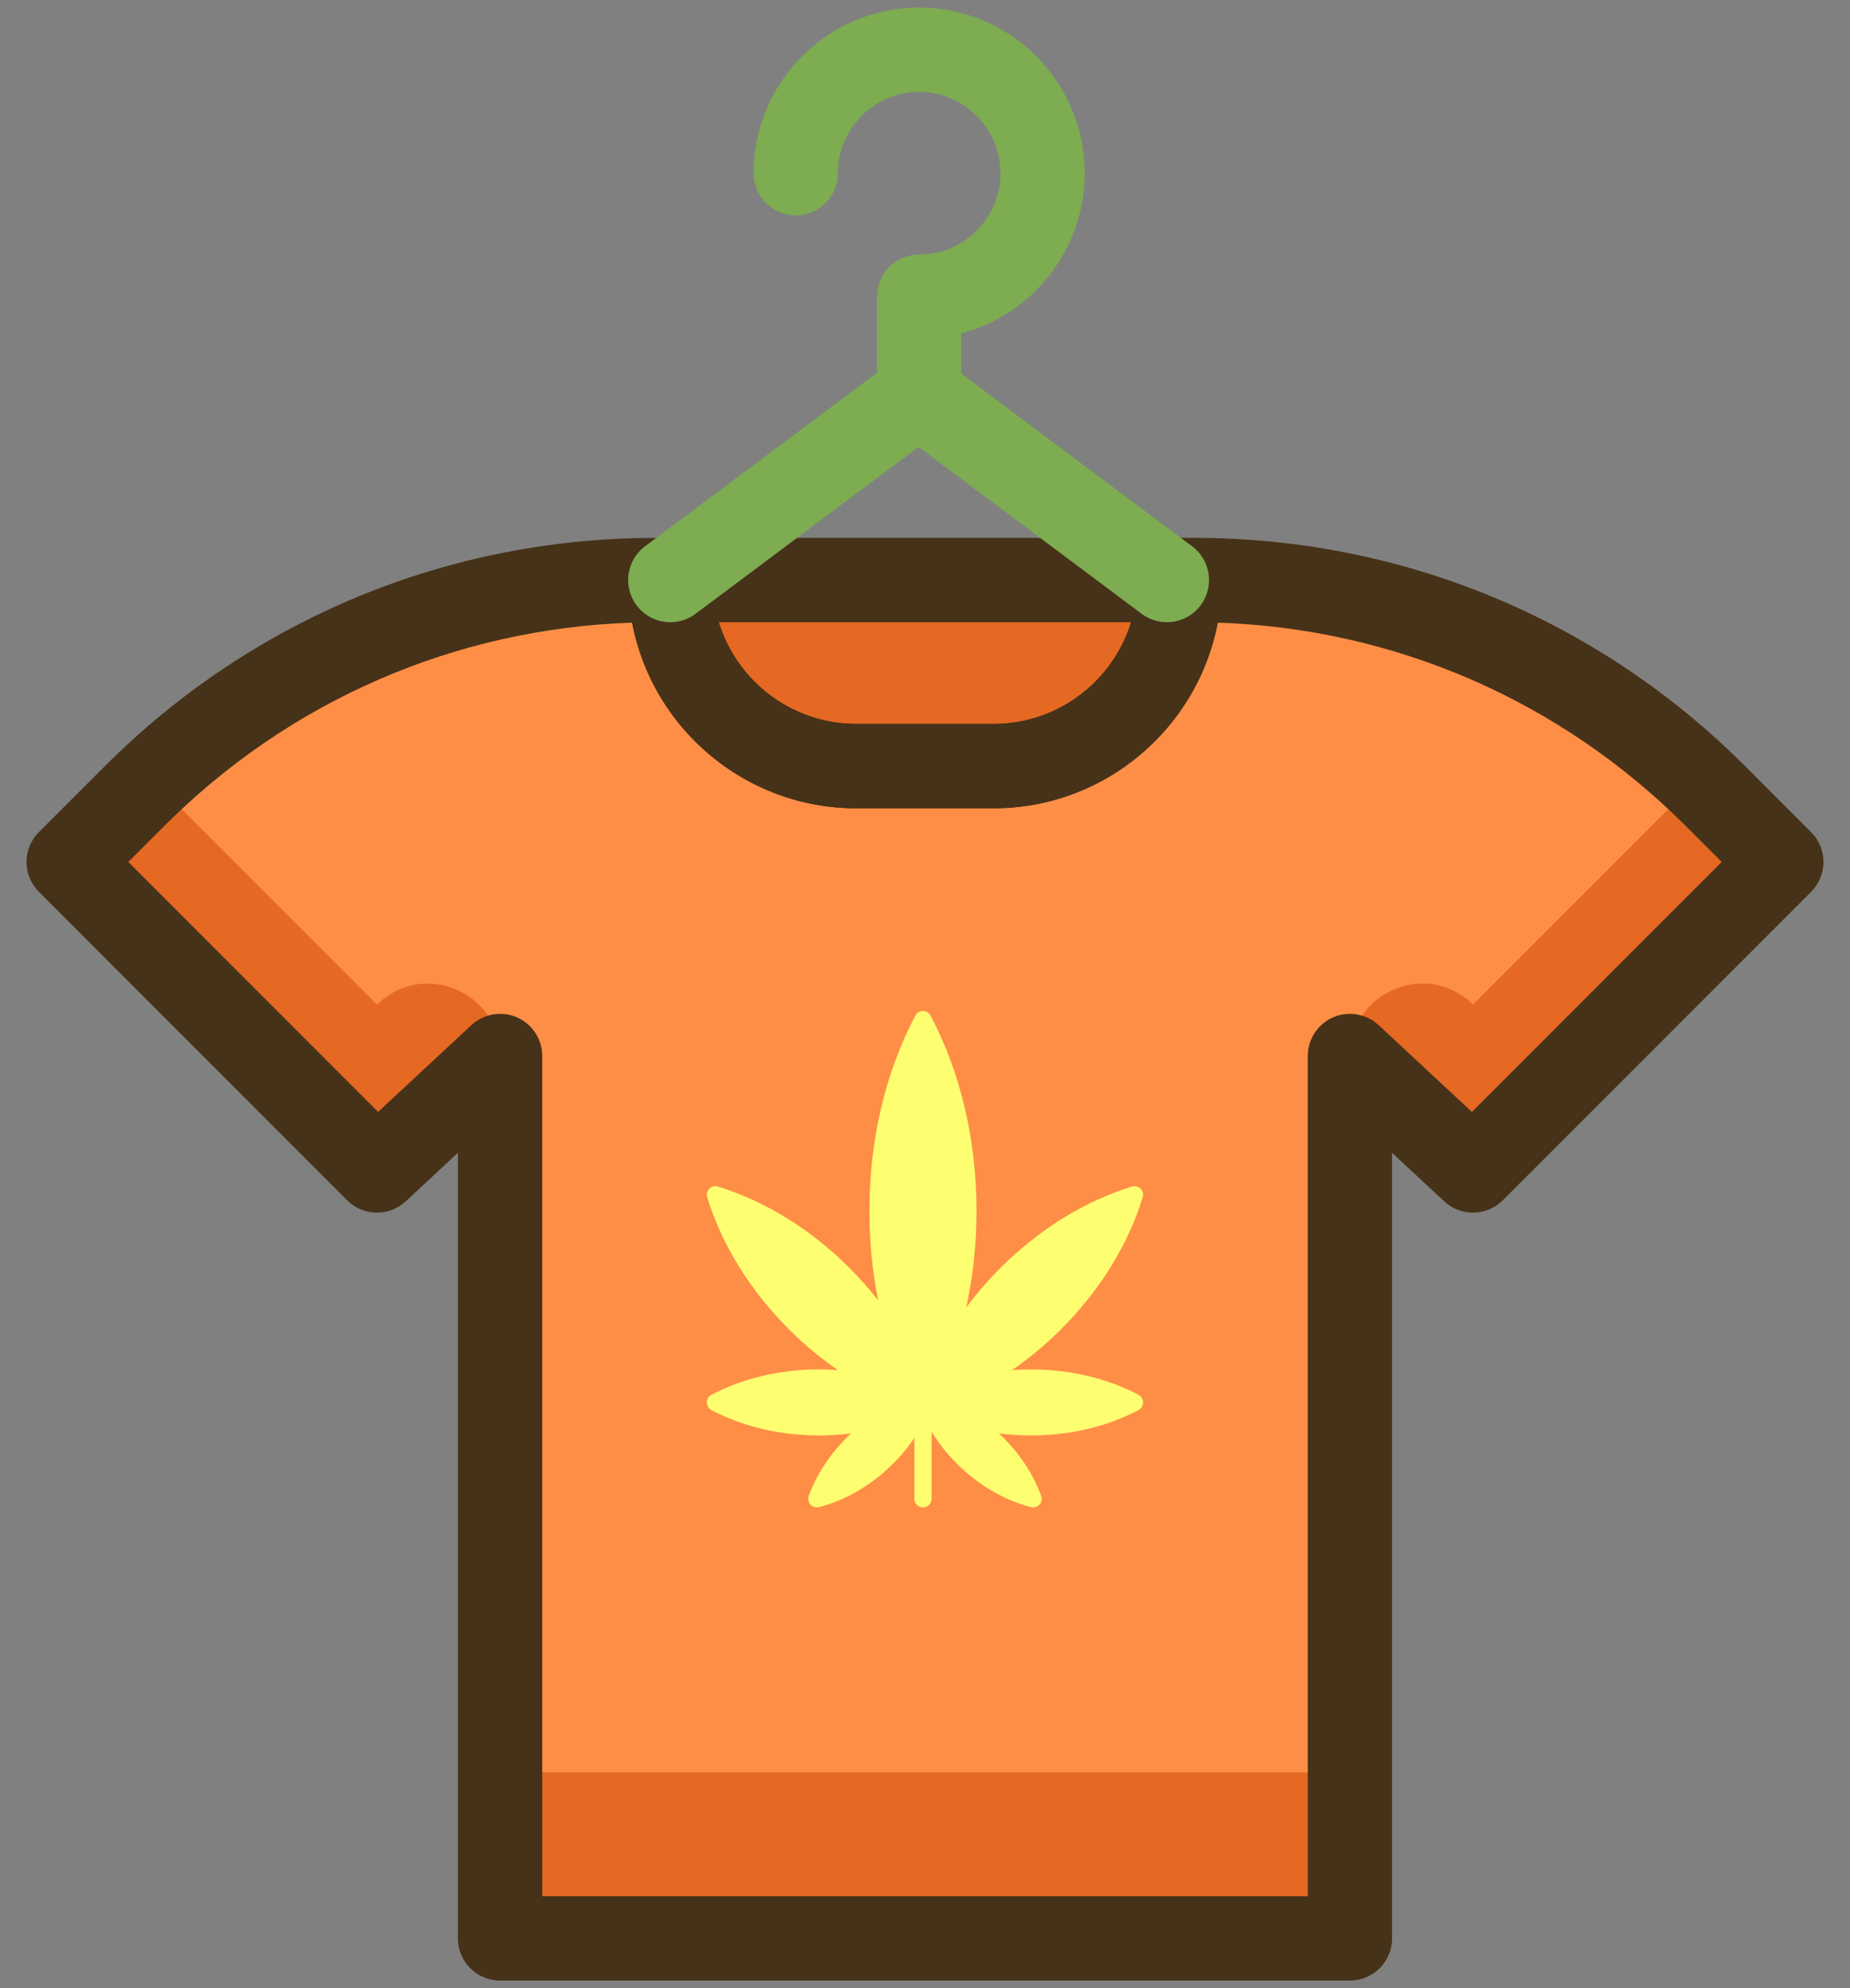 <svg width="54" height="58" viewBox="0 0 54 58" fill="none" xmlns="http://www.w3.org/2000/svg">
<rect x="0" y="0" width="54" height="58" fill="#808080" stroke="none"/>
<path d="M19.566 16.922C19.566 19.919 21.996 22.349 24.993 22.349H29.003C32 22.349 34.43 19.919 34.43 16.922H19.566Z" fill="#E56823"/>
<path d="M50.084 23.233C46.042 19.192 40.562 16.921 34.846 16.921H34.434C34.434 19.919 32.004 22.349 29.006 22.349H24.997C22 22.349 19.57 19.919 19.57 16.921H19.157C13.442 16.921 7.961 19.192 3.92 23.233L2.007 25.146L11.007 34.146L14.599 30.807V56.548H39.405V30.807L42.997 34.146L51.997 25.146L50.084 23.233Z" fill="#FE8E46"/>
<path d="M11.053 29.262L11.005 29.306L4.435 22.736C4.261 22.899 4.088 23.064 3.919 23.233L2.005 25.146L11.005 34.147L14.598 30.807C14.598 28.965 12.402 28.008 11.053 29.262Z" fill="#E56823"/>
<path d="M39.401 51.708H14.595V56.548H39.401V51.708Z" fill="#E56823"/>
<path d="M50.083 23.233C49.914 23.064 49.741 22.899 49.567 22.736L42.996 29.306L42.949 29.262C41.6 28.008 39.404 28.965 39.404 30.807L42.996 34.147L51.996 25.146L50.083 23.233Z" fill="#E56823"/>
<path d="M52.865 24.276L50.952 22.363C46.649 18.06 40.929 15.691 34.844 15.691H34.432C33.753 15.691 33.202 16.242 33.202 16.921C33.202 19.236 31.319 21.119 29.004 21.119H24.995C22.681 21.119 20.798 19.236 20.798 16.921C20.798 16.242 20.247 15.691 19.567 15.691H19.155C13.071 15.691 7.35 18.06 3.048 22.363L1.134 24.276C0.654 24.757 0.654 25.536 1.134 26.017L10.134 35.017C10.602 35.485 11.357 35.498 11.842 35.048L13.366 33.631V56.548C13.366 57.228 13.917 57.779 14.597 57.779H39.403C40.082 57.779 40.633 57.228 40.633 56.548V33.631L42.157 35.048C42.643 35.499 43.397 35.484 43.865 35.017L52.865 26.017C53.346 25.536 53.346 24.757 52.865 24.276ZM42.964 32.438L40.241 29.906C39.883 29.573 39.361 29.483 38.912 29.679C38.463 29.875 38.173 30.318 38.173 30.807V55.318H15.827V30.807C15.827 30.318 15.537 29.875 15.088 29.679C14.64 29.484 14.118 29.573 13.759 29.906L11.036 32.438L3.745 25.146L4.788 24.103C8.46 20.431 13.289 18.338 18.453 18.164C19.037 21.244 21.748 23.58 24.995 23.58H29.005C32.252 23.58 34.963 21.244 35.547 18.164C40.711 18.338 45.54 20.431 49.212 24.103L50.255 25.146L42.964 32.438Z" fill="#463218"/>
<path d="M34.428 15.691H19.564C18.884 15.691 18.333 16.242 18.333 16.922C18.333 20.593 21.32 23.58 24.991 23.58H29C32.672 23.58 35.659 20.593 35.659 16.922C35.659 16.242 35.108 15.691 34.428 15.691ZM29 21.119H24.991C23.105 21.119 21.505 19.868 20.978 18.152H33.014C32.487 19.868 30.887 21.119 29 21.119Z" fill="#463218"/>
<path d="M26.83 0.221C24.165 0.221 21.997 2.389 21.997 5.053C21.997 5.733 22.548 6.284 23.228 6.284C23.907 6.284 24.458 5.733 24.458 5.053C24.458 3.746 25.522 2.682 26.83 2.682C28.138 2.682 29.201 3.746 29.201 5.053C29.201 6.361 28.137 7.425 26.83 7.425C26.15 7.425 25.599 7.976 25.599 8.655V11.493C25.599 12.173 26.15 12.724 26.83 12.724C27.509 12.724 28.06 12.173 28.06 11.493V9.727C30.131 9.181 31.662 7.293 31.662 5.053C31.663 2.389 29.495 0.221 26.83 0.221Z" fill="#7DAC51"/>
<path d="M27.813 10.757C27.406 10.213 26.635 10.101 26.09 10.508L18.829 15.936C18.285 16.343 18.173 17.114 18.58 17.658C18.822 17.982 19.192 18.152 19.567 18.152C19.823 18.152 20.081 18.072 20.302 17.907L27.564 12.479C28.108 12.072 28.219 11.301 27.813 10.757Z" fill="#7DAC51"/>
<path d="M34.797 15.936L27.536 10.508C26.991 10.101 26.22 10.213 25.814 10.757C25.407 11.301 25.518 12.072 26.062 12.479L33.324 17.907C33.545 18.072 33.804 18.152 34.06 18.152C34.435 18.152 34.805 17.982 35.046 17.658C35.453 17.114 35.342 16.343 34.797 15.936Z" fill="#7DAC51"/>
<path d="M33.233 40.692C32.316 40.207 31.228 39.95 30.087 39.95C29.903 39.95 29.721 39.958 29.54 39.971C30.044 39.624 30.526 39.223 30.976 38.773C32.105 37.644 32.928 36.314 33.355 34.928C33.383 34.839 33.359 34.743 33.293 34.677C33.228 34.611 33.131 34.588 33.042 34.615C31.656 35.042 30.327 35.865 29.197 36.994C28.834 37.358 28.502 37.743 28.204 38.144C28.402 37.241 28.503 36.295 28.503 35.328C28.503 33.259 28.039 31.288 27.161 29.627C27.118 29.545 27.033 29.493 26.94 29.493C26.847 29.493 26.762 29.545 26.719 29.627C25.84 31.288 25.377 33.259 25.377 35.328C25.377 36.22 25.463 37.093 25.631 37.932C25.377 37.607 25.099 37.294 24.8 36.994C23.671 35.865 22.341 35.042 20.955 34.615C20.866 34.588 20.77 34.611 20.704 34.677C20.639 34.743 20.614 34.839 20.642 34.928C21.069 36.314 21.892 37.644 23.021 38.773C23.471 39.223 23.953 39.624 24.457 39.971C24.277 39.958 24.095 39.95 23.911 39.95C22.77 39.95 21.682 40.207 20.764 40.692C20.682 40.735 20.631 40.82 20.631 40.913C20.631 41.006 20.682 41.091 20.764 41.135C21.682 41.62 22.77 41.876 23.911 41.876C24.226 41.876 24.537 41.856 24.842 41.817C24.274 42.346 23.848 42.975 23.607 43.641C23.575 43.728 23.594 43.825 23.657 43.894C23.705 43.947 23.773 43.976 23.842 43.976C23.863 43.976 23.884 43.973 23.904 43.968C24.611 43.787 25.298 43.407 25.89 42.869C26.2 42.588 26.468 42.278 26.69 41.947V43.726C26.69 43.864 26.802 43.976 26.94 43.976C27.079 43.976 27.191 43.864 27.191 43.726V41.764C27.432 42.163 27.742 42.537 28.108 42.869C28.701 43.407 29.387 43.787 30.094 43.968C30.114 43.974 30.135 43.976 30.156 43.976C30.225 43.976 30.293 43.947 30.341 43.894C30.404 43.825 30.423 43.728 30.391 43.641C30.15 42.975 29.724 42.346 29.157 41.817C29.461 41.856 29.772 41.876 30.087 41.876C31.228 41.876 32.316 41.62 33.234 41.135C33.316 41.091 33.367 41.006 33.367 40.913C33.367 40.82 33.315 40.735 33.233 40.692Z" fill="#FEFE71"/>
</svg>
